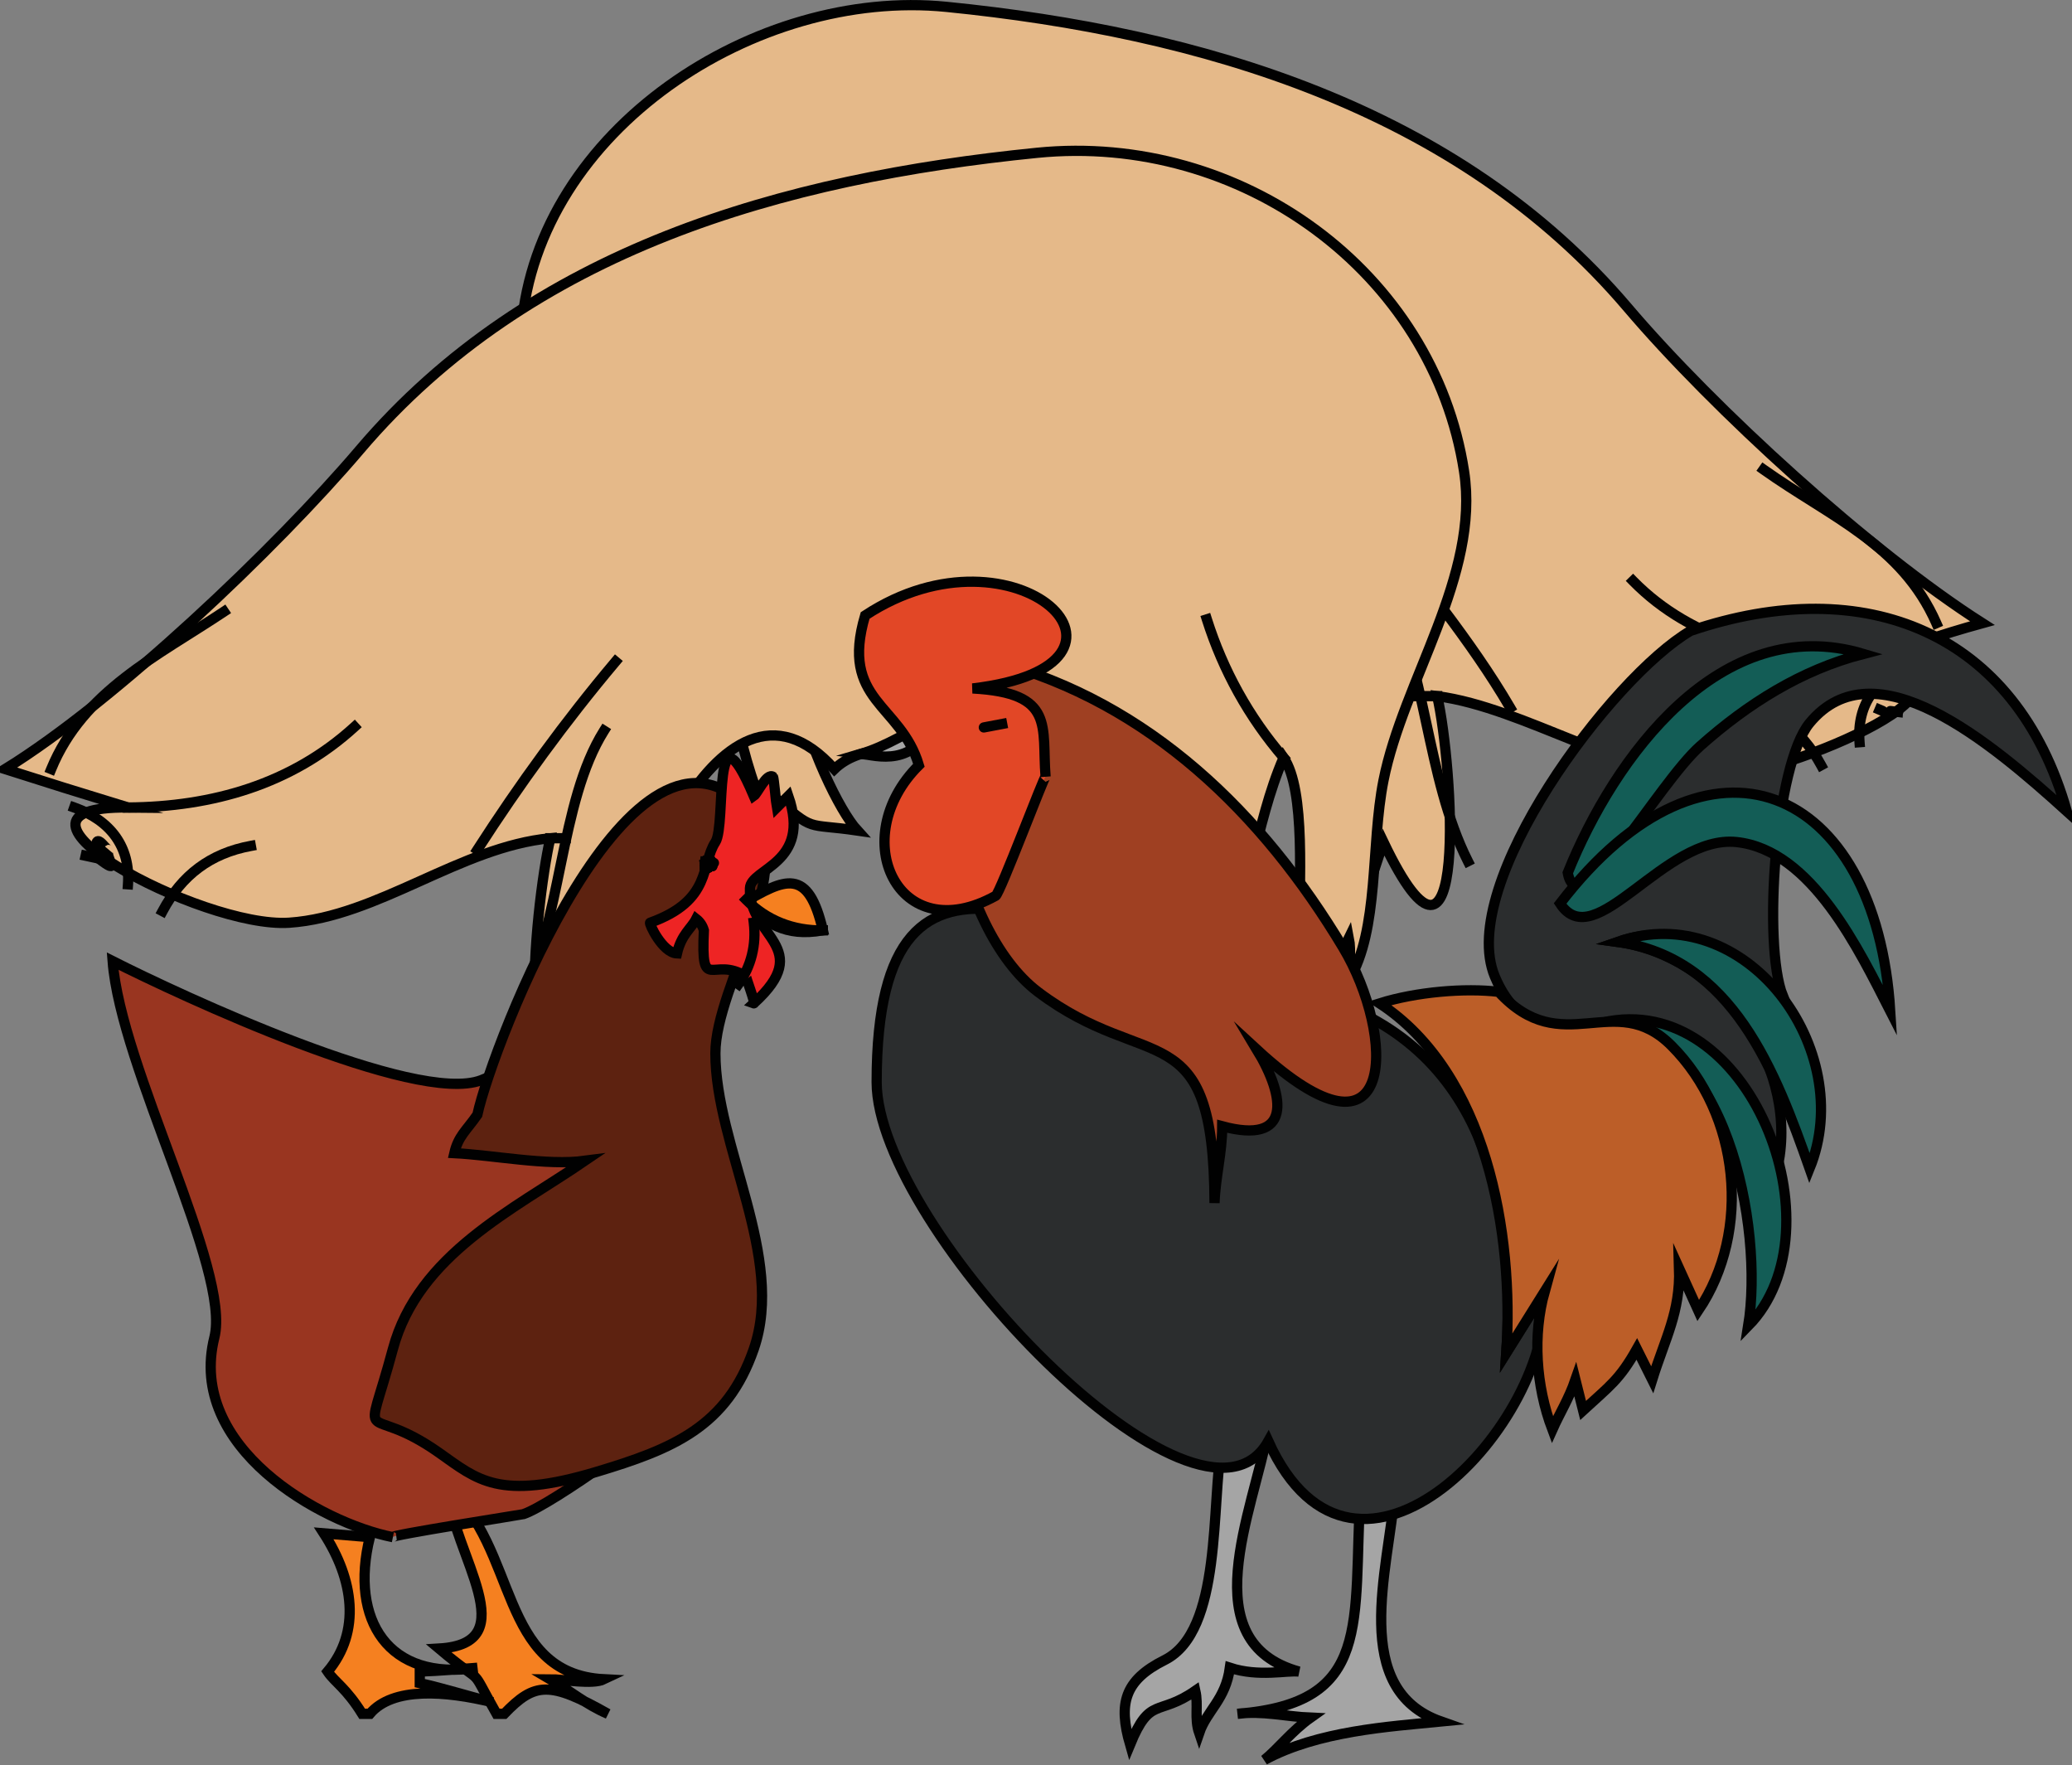 <svg xmlns="http://www.w3.org/2000/svg" xmlns:xlink="http://www.w3.org/1999/xlink" version="1.1" id="Layer_1" x="0px" y="0px" enable-background="new 0 0 822.05 841.89" xml:space="preserve" viewBox="207.2 246.7 404.76 344.7">
<rect x="207.2" y="246.7" width="404.76" height="344.7" fill="#808080" stroke="none"/>
<path fill-rule="evenodd" clip-rule="evenodd" fill="#E5B989" stroke="#010101" stroke-width="2" stroke-linecap="square" stroke-miterlimit="10" d="  M331.951,402.15c-0.541,2.466,0,5.704,0,8.25c-6.648-10.006-4.865-26.613-7.5-39.75c-4.018-20.031-17.108-39.204-15.375-60  c3.22-38.64,45.83-66.33,83.014-62.611c49.519,4.952,99.894,19.703,133.06,58.723c16.762,19.72,47.328,47.633,69.306,61.639  c-8.498,2.345-14.298,4.352-24,8.25c32.157,1.926-14.703,21.75-28.125,21.75c-18.143,0-37.176-13.459-54.375-15.75  c3.055,13.238,6.395,63.768-10.5,28.5c-0.358,1.026-2.369,7.253-2.25,6.75c-0.05-16.832-18.589-74.292-42.75-49.5  c-12.412-7.928-38.624,0.283-58.31-4.639c-24.068-6.017-6.493,37.458,0.556,45.139c-10.401-1.514-8.079,0.437-16.5-6.75  c-0.574,1.726,0.75,4.351,0,6c-7.215-13.087-7.359-28.503-13.5-42C335.068,378.884,350.072,437.774,331.951,402.15z"/>
<path fill="none" stroke="#010101" stroke-width="2" stroke-linecap="square" stroke-miterlimit="10" d="M359.701,339.15  c-2.969,10.064-8.043,19.214-15,27"/>
<path fill="none" stroke="#010101" stroke-width="2" stroke-linecap="square" stroke-miterlimit="10" d="M475.205,347.4  c9.185,12.345,19.221,24.198,27,37.5"/>
<path fill="none" stroke="#010101" stroke-width="2" stroke-linecap="square" stroke-miterlimit="10" d="M477.455,361.65  c8.393,14.526,8.227,36.901,16.5,53.25"/>
<path fill="none" stroke="#010101" stroke-width="2" stroke-linecap="square" stroke-miterlimit="10" d="M545.705,383.4  c7.874,1.606,13.474,5.818,17.25,12.75"/>
<path fill="none" stroke="#010101" stroke-width="2" stroke-linecap="square" stroke-miterlimit="10" d="M526.205,360.15  c11.641,11.878,28.108,15.465,44.25,16.5"/>
<path fill="none" stroke="#010101" stroke-width="2" stroke-linecap="square" stroke-miterlimit="10" d="M551.705,338.4  c13.062,9.276,26.989,14.632,33.75,30"/>
<path fill="none" stroke="#010101" stroke-width="2" stroke-linecap="square" stroke-miterlimit="10" d="M570.455,391.65  c-0.565-7.439,3.245-12.694,10.5-15"/>
<path fill-rule="evenodd" clip-rule="evenodd" fill="#010101" stroke="#010101" stroke-width="2" stroke-linecap="square" stroke-miterlimit="10" d="  M577.205,385.65C574.043,385.273,582.513,386.282,577.205,385.65L577.205,385.65z"/>
<path fill-rule="evenodd" clip-rule="evenodd" fill="#010101" stroke="#010101" stroke-width="2" stroke-linecap="square" stroke-miterlimit="10" d="  M573.455,384.9C574.538,385.362,576.226,386.083,573.455,384.9L573.455,384.9z"/>
<line fill="none" stroke="#010101" stroke-width="2" stroke-linecap="square" stroke-miterlimit="10" x1="487.955" y1="382.65" x2="484.205" y2="382.65"/>
<path fill-rule="evenodd" clip-rule="evenodd" fill="#E5B989" stroke="#010101" stroke-width="2" stroke-linecap="square" stroke-miterlimit="10" d="  M470.705,429.9c0.488,2.459,0,5.749,0,8.25c5.972-9.939,4.227-26.289,6.75-39c3.89-19.591,18.882-40.02,15.75-60.375  c-6.013-39.082-43.717-66.203-83.392-62.236c-49.607,4.96-99.045,18.841-132.307,57.973c-16.383,19.274-47.756,49.082-69.306,62.389  c8.434,2.696,14.265,4.517,24,7.5c-30.251-0.327,14.341,23.668,31.5,22.5c17.33-1.18,33.471-14.831,51-16.5  c-3.036,13.158-8.301,64.597,10.5,29.25c0.294,1.057,2.368,7.289,2.25,6.75c-0.915-17.741,19.704-75.379,42.75-49.5  c9.376-9.064,31.763,0.854,48.197-2.667c30.966-6.635,25.599,25.51,9.557,43.167c10.556-2.363,8.581,1.278,16.5-7.5  c0.36,1.44,0.342,4.632,0,6c7.021-12.902,7.758-28.018,13.5-41.25C466.633,407.358,452.937,466.917,470.705,429.9z"/>
<path fill="none" stroke="#010101" stroke-width="2" stroke-linecap="square" stroke-miterlimit="10" d="M442.955,367.65  c3.17,9.996,8.219,19.107,15,27"/>
<path fill="none" stroke="#010101" stroke-width="2" stroke-linecap="square" stroke-miterlimit="10" d="M327.451,375.9  c-9.794,11.631-18.768,23.968-27,36.75"/>
<path fill="none" stroke="#010101" stroke-width="2" stroke-linecap="square" stroke-miterlimit="10" d="M325.201,389.4  c-8.803,14-8.095,37.133-16.5,53.25"/>
<path fill="none" stroke="#010101" stroke-width="2" stroke-linecap="square" stroke-miterlimit="10" d="M256.201,411.9  c-7.9,1.454-13.506,5.709-17.25,12.75"/>
<path fill="none" stroke="#010101" stroke-width="2" stroke-linecap="square" stroke-miterlimit="10" d="M276.451,388.65  c-12.27,11.199-27.771,15.641-44.25,15.75"/>
<path fill="none" stroke="#010101" stroke-width="2" stroke-linecap="square" stroke-miterlimit="10" d="M250.951,366.15  c-13.003,8.683-27.523,15.539-33.75,30.75"/>
<path fill="none" stroke="#010101" stroke-width="2" stroke-linecap="square" stroke-miterlimit="10" d="M232.201,419.4  c0.493-7.273-3.374-12.474-10.5-15"/>
<path fill-rule="evenodd" clip-rule="evenodd" fill="#010101" stroke="#010101" stroke-width="2" stroke-linecap="square" stroke-miterlimit="10" d="  M225.451,414.15C229.633,415.053,218.139,412.57,225.451,414.15L225.451,414.15z"/>
<path fill-rule="evenodd" clip-rule="evenodd" fill="#010101" stroke="#010101" stroke-width="2" stroke-linecap="square" stroke-miterlimit="10" d="  M228.451,412.65c-1.028,1.23,2.972,5.557-2.25,1.5C225.169,407.73,228.073,413.102,228.451,412.65z"/>
<line fill="none" stroke="#010101" stroke-width="2" stroke-linecap="square" stroke-miterlimit="10" x1="314.701" y1="410.4" x2="317.701" y2="410.4"/>
<path fill-rule="evenodd" clip-rule="evenodd" fill="#F58020" stroke="#010101" stroke-width="2" stroke-linecap="square" stroke-miterlimit="10" d="  M325.201,574.65c-20.747-1.069-16.727-25.951-30.75-37.5c1.393,13.453,15.517,30.518-1.5,31.5c9.744,8.214,5.354,2.347,11.25,12.75  c0.5,0,1,0,1.5,0c5.945-6.185,8.885-6.44,20.25,0c-4.219-1.79-7.488-4.556-11.25-6.75C317.23,574.65,322.9,575.753,325.201,574.65z"/>
<path fill-rule="evenodd" clip-rule="evenodd" fill="#F58020" stroke="#010101" stroke-width="2" stroke-linecap="square" stroke-miterlimit="10" d="  M279.451,546.9c-3.988,16.191,3.631,28.252,21,25.5c-2.321,0.185-7.725,0.646-11.25,0.75c0,0.75,0,1.5,0,2.25  c4.688,1.031,9.826,2.677,14.25,3.75c-9.249-2.256-19.534-3.051-24,2.25c-0.5,0-1,0-1.5,0c-3.12-5.032-5.355-6.175-6.75-8.25  c6.576-7.806,5.073-18.022-0.75-27C273.451,546.4,276.451,546.65,279.451,546.9z"/>
<path fill-rule="evenodd" clip-rule="evenodd" fill="#993520" stroke="#010101" stroke-width="2" stroke-linecap="square" stroke-miterlimit="10" d="  M346.951,438.15c-5.754,26.164,13.237,56.258-5.25,81c-3.871,5.18-26.844,21.448-32.25,23.25c-0.292,0.098-26.845,4.231-25.5,4.5  c-14.208-2.835-40.237-17.553-34.875-39c3.295-13.182-18.291-52.652-19.875-73.5c13.167,6.649,59.169,28.139,72,23.25  c21.387-8.149,13.869-45.858,45-49.5C346.451,418.15,346.701,428.15,346.951,438.15z"/>
<path fill-rule="evenodd" clip-rule="evenodd" fill="#5D2210" stroke="#010101" stroke-width="2" stroke-linecap="square" stroke-miterlimit="10" d="  M300.451,464.4c-2.159,3.115-3.732,4.159-4.5,7.5c7.708,0.396,18.074,2.489,25.5,1.5c-13.911,9.495-32.541,18.311-37.5,36.75  c-5.605,20.84-5.853,9.769,9,20.25c7.491,5.286,11.733,9.461,30.75,3.75c14.98-4.499,25.5-8.812,30.75-24  c6.202-17.943-7.5-39.655-7.5-57.75c0-13.453,16.511-36.273,6.75-47.25C330.902,379.509,303.403,450.767,300.451,464.4z"/>
<path fill-rule="evenodd" clip-rule="evenodd" fill="#F58020" stroke="#010101" stroke-width="2" stroke-linecap="square" stroke-miterlimit="10" d="  M352.201,423.15c8.354-4.928,12.878-7.169,15.75,5.25C360.351,429.728,357.021,426.803,352.201,423.15z"/>
<path fill-rule="evenodd" clip-rule="evenodd" fill="#EE2424" stroke="#010101" stroke-width="2" stroke-linecap="square" stroke-miterlimit="10" d="  M334.201,426.9c12.173-4.362,9.85-11.33,12.75-15.75c2.218-3.38-0.784-28.5,7.5-9c0.723-0.492,2.512-4.578,3.75-3.75  c0.177,0.186,0.606,5.212,0.75,6c0.75-0.75,1.5-1.5,2.25-2.25c4.567,13.229-7.34,14.098-7.5,18c-0.389,9.51,12.856,11.484,0.75,22.5  c0.413,0.147-1.659-5.314-1.5-5.25c-6.569-4.142-8.841,3.657-8.25-9c-0.263-0.921-0.763-1.671-1.5-2.25  c-0.94,1.865-2.892,3.015-3.75,6.75C336.591,432.787,333.89,426.936,334.201,426.9z"/>
<path fill="none" stroke="#010101" stroke-width="2" stroke-linecap="square" stroke-miterlimit="10" d="M354.451,426.9  c0.516,4.323-0.507,8.502-3,12"/>
<path fill-rule="evenodd" clip-rule="evenodd" fill="#FFFFFF" stroke="#010101" stroke-width="2" stroke-linecap="square" stroke-miterlimit="10" d="  M344.701,415.65C346.144,415.999,346.559,416.099,344.701,415.65L344.701,415.65z"/>
<path fill-rule="evenodd" clip-rule="evenodd" fill="#FFFFFF" stroke="#010101" stroke-width="2" stroke-linecap="square" stroke-miterlimit="10" d="  M344.701,415.65C346.345,416.537,345.343,415.996,344.701,415.65L344.701,415.65z"/>
<path fill-rule="evenodd" clip-rule="evenodd" fill="#FFFFFF" stroke="#010101" stroke-width="2" stroke-linecap="square" stroke-miterlimit="10" d="  M343.951,415.65C348.245,415.216,348.045,415.236,343.951,415.65L343.951,415.65z"/>
<path fill-rule="evenodd" clip-rule="evenodd" fill="#FFFFFF" stroke="#010101" stroke-width="2" stroke-linecap="square" stroke-miterlimit="10" d="  M343.951,414.9C347.52,415.329,347.616,415.34,343.951,414.9L343.951,414.9z"/>
<path fill-rule="evenodd" clip-rule="evenodd" fill="#FFFFFF" stroke="#010101" stroke-width="2" stroke-linecap="square" stroke-miterlimit="10" d="  M346.201,415.65C345.56,415.996,344.557,416.537,346.201,415.65L346.201,415.65z"/>
<path fill-rule="evenodd" clip-rule="evenodd" fill="#FFFFFF" stroke="#010101" stroke-width="2" stroke-linecap="square" stroke-miterlimit="10" d="  M343.951,415.65C347.052,415.923,347.252,415.941,343.951,415.65L343.951,415.65z"/>
<path fill-rule="evenodd" clip-rule="evenodd" fill="#FFFFFF" stroke="#010101" stroke-width="2" stroke-linecap="square" stroke-miterlimit="10" d="  M343.951,415.65C347.052,415.923,347.252,415.941,343.951,415.65L343.951,415.65z"/>
<path fill-rule="evenodd" clip-rule="evenodd" fill="#FFFFFF" stroke="#010101" stroke-width="2" stroke-linecap="square" stroke-miterlimit="10" d="  M344.701,415.65C346.68,415.417,346.832,415.399,344.701,415.65L344.701,415.65z"/>
<path fill-rule="evenodd" clip-rule="evenodd" fill="#FFFFFF" stroke="#010101" stroke-width="2" stroke-linecap="square" stroke-miterlimit="10" d="  M344.701,415.65C346.401,415.65,346.401,415.65,344.701,415.65L344.701,415.65z"/>
<path fill-rule="evenodd" clip-rule="evenodd" fill="#FFFFFF" stroke="#010101" stroke-width="2" stroke-linecap="square" stroke-miterlimit="10" d="  M344.701,415.65C346.348,415.65,346.348,415.65,344.701,415.65L344.701,415.65z"/>
<path fill-rule="evenodd" clip-rule="evenodd" fill="#FFFFFF" stroke="#010101" stroke-width="2" stroke-linecap="square" stroke-miterlimit="10" d="  M344.701,415.65C346.144,415.999,346.559,416.099,344.701,415.65L344.701,415.65z"/>
<path fill-rule="evenodd" clip-rule="evenodd" fill="#FFFFFF" stroke="#010101" stroke-width="2" stroke-linecap="square" stroke-miterlimit="10" d="  M344.701,415.65C346.144,415.999,346.559,416.099,344.701,415.65L344.701,415.65z"/>
<path fill-rule="evenodd" clip-rule="evenodd" fill="#FFFFFF" stroke="#010101" stroke-width="2" stroke-linecap="square" stroke-miterlimit="10" d="  M344.701,415.65C346.345,416.537,345.343,415.996,344.701,415.65L344.701,415.65z"/>
<path fill-rule="evenodd" clip-rule="evenodd" fill="#FFFFFF" stroke="#010101" stroke-width="2" stroke-linecap="square" stroke-miterlimit="10" d="  M343.951,415.65C347.596,415.45,346.817,415.492,343.951,415.65L343.951,415.65z"/>
<path fill-rule="evenodd" clip-rule="evenodd" fill="#FFFFFF" stroke="#010101" stroke-width="2" stroke-linecap="square" stroke-miterlimit="10" d="  M343.951,415.65C347.083,414.985,347.063,414.989,343.951,415.65L343.951,415.65z"/>
<path fill-rule="evenodd" clip-rule="evenodd" fill="#FFFFFF" stroke="#010101" stroke-width="2" stroke-linecap="square" stroke-miterlimit="10" d="  M346.201,415.65C345.56,415.996,344.557,416.537,346.201,415.65L346.201,415.65z"/>
<path fill-rule="evenodd" clip-rule="evenodd" fill="#FFFFFF" stroke="#010101" stroke-width="2" stroke-linecap="square" stroke-miterlimit="10" d="  M343.951,415.65C347.212,415.418,347.007,415.433,343.951,415.65L343.951,415.65z"/>
<path fill-rule="evenodd" clip-rule="evenodd" fill="#FFFFFF" stroke="#010101" stroke-width="2" stroke-linecap="square" stroke-miterlimit="10" d="  M343.951,415.65C347.09,415.65,347.09,415.65,343.951,415.65L343.951,415.65z"/>
<path fill-rule="evenodd" clip-rule="evenodd" fill="#FFFFFF" stroke="#010101" stroke-width="2" stroke-linecap="square" stroke-miterlimit="10" d="  M344.701,415.65C346.401,415.65,346.401,415.65,344.701,415.65L344.701,415.65z"/>
<path fill-rule="evenodd" clip-rule="evenodd" fill="#FFFFFF" stroke="#010101" stroke-width="2" stroke-linecap="square" stroke-miterlimit="10" d="  M344.701,415.65C346.348,415.65,346.348,415.65,344.701,415.65L344.701,415.65z"/>
<path fill-rule="evenodd" clip-rule="evenodd" fill="#FFFFFF" stroke="#010101" stroke-width="2" stroke-linecap="square" stroke-miterlimit="10" d="  M344.701,415.65C346.348,415.65,346.348,415.65,344.701,415.65L344.701,415.65z"/>
<path fill-rule="evenodd" clip-rule="evenodd" fill="#FFFFFF" stroke="#010101" stroke-width="2" stroke-linecap="square" stroke-miterlimit="10" d="  M344.701,415.65C346.144,415.999,346.559,416.099,344.701,415.65L344.701,415.65z"/>
<path fill-rule="evenodd" clip-rule="evenodd" fill="#FFFFFF" stroke="#010101" stroke-width="2" stroke-linecap="square" stroke-miterlimit="10" d="  M344.701,415.65C346.345,416.537,345.343,415.996,344.701,415.65L344.701,415.65z"/>
<path fill-rule="evenodd" clip-rule="evenodd" fill="#FFFFFF" stroke="#010101" stroke-width="2" stroke-linecap="square" stroke-miterlimit="10" d="  M344.701,415.65C346.345,416.537,345.343,415.996,344.701,415.65L344.701,415.65z"/>
<path fill-rule="evenodd" clip-rule="evenodd" fill="#FFFFFF" stroke="#010101" stroke-width="2" stroke-linecap="square" stroke-miterlimit="10" d="  M343.951,415.65C347.212,415.418,347.007,415.433,343.951,415.65L343.951,415.65z"/>
<path fill-rule="evenodd" clip-rule="evenodd" fill="#FFFFFF" stroke="#010101" stroke-width="2" stroke-linecap="square" stroke-miterlimit="10" d="  M343.951,415.65C347.212,415.418,347.007,415.433,343.951,415.65L343.951,415.65z"/>
<path fill-rule="evenodd" clip-rule="evenodd" fill="#FFFFFF" stroke="#010101" stroke-width="2" stroke-linecap="square" stroke-miterlimit="10" d="  M345.451,415.65C345.451,416.65,345.451,416.65,345.451,415.65L345.451,415.65z"/>
<path fill-rule="evenodd" clip-rule="evenodd" fill="#FFFFFF" stroke="#010101" stroke-width="2" stroke-linecap="square" stroke-miterlimit="10" d="  M344.701,415.65C346.401,415.65,346.401,415.65,344.701,415.65L344.701,415.65z"/>
<path fill-rule="evenodd" clip-rule="evenodd" fill="#FFFFFF" stroke="#010101" stroke-width="2" stroke-linecap="square" stroke-miterlimit="10" d="  M344.701,415.65C346.401,415.65,346.401,415.65,344.701,415.65L344.701,415.65z"/>
<path fill-rule="evenodd" clip-rule="evenodd" fill="#FFFFFF" stroke="#010101" stroke-width="2" stroke-linecap="square" stroke-miterlimit="10" d="  M344.701,415.65C346.401,415.65,346.401,415.65,344.701,415.65L344.701,415.65z"/>
<path fill-rule="evenodd" clip-rule="evenodd" fill="#FFFFFF" stroke="#010101" stroke-width="2" stroke-linecap="square" stroke-miterlimit="10" d="  M344.701,415.65C346.348,415.65,346.348,415.65,344.701,415.65L344.701,415.65z"/>
<path fill-rule="evenodd" clip-rule="evenodd" fill="#FFFFFF" stroke="#010101" stroke-width="2" stroke-linecap="square" stroke-miterlimit="10" d="  M344.701,415.65C346.348,415.65,346.348,415.65,344.701,415.65L344.701,415.65z"/>
<path fill-rule="evenodd" clip-rule="evenodd" fill="#FFFFFF" stroke="#010101" stroke-width="2" stroke-linecap="square" stroke-miterlimit="10" d="  M344.701,415.65C346.345,416.537,345.343,415.996,344.701,415.65L344.701,415.65z"/>
<path fill-rule="evenodd" clip-rule="evenodd" fill="#FFFFFF" stroke="#010101" stroke-width="2" stroke-linecap="square" stroke-miterlimit="10" d="  M344.701,415.65C346.345,416.537,345.343,415.996,344.701,415.65L344.701,415.65z"/>
<path fill-rule="evenodd" clip-rule="evenodd" fill="#FFFFFF" stroke="#010101" stroke-width="2" stroke-linecap="square" stroke-miterlimit="10" d="  M344.701,415.65C345.701,415.65,345.701,415.65,344.701,415.65L344.701,415.65z"/>
<path fill-rule="evenodd" clip-rule="evenodd" fill="#FFFFFF" stroke="#010101" stroke-width="2" stroke-linecap="square" stroke-miterlimit="10" d="  M344.701,415.65C346.348,415.65,346.348,415.65,344.701,415.65L344.701,415.65z"/>
<path fill-rule="evenodd" clip-rule="evenodd" fill="#FFFFFF" stroke="#010101" stroke-width="2" stroke-linecap="square" stroke-miterlimit="10" d="  M344.701,415.65C346.348,415.65,346.348,415.65,344.701,415.65L344.701,415.65z"/>
<path fill-rule="evenodd" clip-rule="evenodd" fill="#FFFFFF" stroke="#010101" stroke-width="2" stroke-linecap="square" stroke-miterlimit="10" d="  M345.451,415.65L345.451,415.65z"/>
<path fill-rule="evenodd" clip-rule="evenodd" fill="#FFFFFF" stroke="#010101" stroke-width="2" stroke-linecap="square" stroke-miterlimit="10" d="  M344.701,415.65C345.821,415.65,345.821,415.65,344.701,415.65L344.701,415.65z"/>
<path fill-rule="evenodd" clip-rule="evenodd" fill="#FFFFFF" stroke="#010101" stroke-width="2" stroke-linecap="square" stroke-miterlimit="10" d="  M344.701,415.65C345.821,415.65,345.821,415.65,344.701,415.65L344.701,415.65z"/>
<path fill-rule="evenodd" clip-rule="evenodd" fill="#FFFFFF" stroke="#010101" stroke-width="2" stroke-linecap="square" stroke-miterlimit="10" d="  M344.701,415.65C346.345,416.537,345.343,415.996,344.701,415.65L344.701,415.65z"/>
<path fill-rule="evenodd" clip-rule="evenodd" fill="#FFFFFF" stroke="#010101" stroke-width="2" stroke-linecap="square" stroke-miterlimit="10" d="  M344.701,415.65C346.345,416.537,345.343,415.996,344.701,415.65L344.701,415.65z"/>
<path fill-rule="evenodd" clip-rule="evenodd" fill="#FFFFFF" stroke="#010101" stroke-width="2" stroke-linecap="square" stroke-miterlimit="10" d="  M344.701,415.65C346.345,416.537,345.343,415.996,344.701,415.65L344.701,415.65z"/>
<path fill-rule="evenodd" clip-rule="evenodd" fill="#FFFFFF" stroke="#010101" stroke-width="2" stroke-linecap="square" stroke-miterlimit="10" d="  M344.701,415.65C346.345,416.537,345.343,415.996,344.701,415.65L344.701,415.65z"/>
<path fill-rule="evenodd" clip-rule="evenodd" fill="#FFFFFF" stroke="#010101" stroke-width="2" stroke-linecap="square" stroke-miterlimit="10" d="  M345.451,414.9C346.451,414.9,346.451,414.9,345.451,414.9L345.451,414.9z"/>
<path fill-rule="evenodd" clip-rule="evenodd" fill="#FFFFFF" stroke="#010101" stroke-width="2" stroke-linecap="square" stroke-miterlimit="10" d="  M345.451,414.9L345.451,414.9z"/>
<path fill-rule="evenodd" clip-rule="evenodd" fill="#FFFFFF" stroke="#010101" stroke-width="2" stroke-linecap="square" stroke-miterlimit="10" d="  M344.701,414.9C346.489,414.351,346.218,414.435,344.701,414.9L344.701,414.9z"/>
<path fill-rule="evenodd" clip-rule="evenodd" fill="#FFFFFF" stroke="#010101" stroke-width="2" stroke-linecap="square" stroke-miterlimit="10" d="  M344.701,414.9C345.905,414.746,347.113,414.592,344.701,414.9L344.701,414.9z"/>
<path fill-rule="evenodd" clip-rule="evenodd" fill="#FFFFFF" stroke="#010101" stroke-width="2" stroke-linecap="square" stroke-miterlimit="10" d="  M346.201,414.9C345.201,414.9,345.201,414.9,346.201,414.9L346.201,414.9z"/>
<path fill-rule="evenodd" clip-rule="evenodd" fill="#FFFFFF" stroke="#010101" stroke-width="2" stroke-linecap="square" stroke-miterlimit="10" d="  M344.701,414.9C346.348,414.9,346.348,414.9,344.701,414.9L344.701,414.9z"/>
<path fill-rule="evenodd" clip-rule="evenodd" fill="#FFFFFF" stroke="#010101" stroke-width="2" stroke-linecap="square" stroke-miterlimit="10" d="  M344.701,414.9C346.348,414.9,346.348,414.9,344.701,414.9L344.701,414.9z"/>
<path fill-rule="evenodd" clip-rule="evenodd" fill="#FFFFFF" stroke="#010101" stroke-width="2" stroke-linecap="square" stroke-miterlimit="10" d="  M344.701,414.9C346.348,414.9,346.348,414.9,344.701,414.9L344.701,414.9z"/>
<path fill-rule="evenodd" clip-rule="evenodd" fill="#FFFFFF" stroke="#010101" stroke-width="2" stroke-linecap="square" stroke-miterlimit="10" d="  M345.451,414.9C346.055,414.296,346.055,414.296,345.451,414.9L345.451,414.9z"/>
<path fill-rule="evenodd" clip-rule="evenodd" fill="#FFFFFF" stroke="#010101" stroke-width="2" stroke-linecap="square" stroke-miterlimit="10" d="  M345.451,414.9C346.055,414.296,346.055,414.296,345.451,414.9L345.451,414.9z"/>
<path fill-rule="evenodd" clip-rule="evenodd" fill="#FFFFFF" stroke="#010101" stroke-width="2" stroke-linecap="square" stroke-miterlimit="10" d="  M345.451,414.9C346.451,414.9,346.451,414.9,345.451,414.9L345.451,414.9z"/>
<path fill-rule="evenodd" clip-rule="evenodd" fill="#FFFFFF" stroke="#010101" stroke-width="2" stroke-linecap="square" stroke-miterlimit="10" d="  M345.451,414.9C346.451,414.9,346.451,414.9,345.451,414.9L345.451,414.9z"/>
<path fill-rule="evenodd" clip-rule="evenodd" fill="#FFFFFF" stroke="#010101" stroke-width="2" stroke-linecap="square" stroke-miterlimit="10" d="  M345.451,414.9L345.451,414.9z"/>
<path fill-rule="evenodd" clip-rule="evenodd" fill="#FFFFFF" stroke="#010101" stroke-width="2" stroke-linecap="square" stroke-miterlimit="10" d="  M344.701,414.9C346.489,414.351,346.218,414.435,344.701,414.9L344.701,414.9z"/>
<path fill-rule="evenodd" clip-rule="evenodd" fill="#FFFFFF" stroke="#010101" stroke-width="2" stroke-linecap="square" stroke-miterlimit="10" d="  M344.701,414.9C346.348,414.9,346.348,414.9,344.701,414.9L344.701,414.9z"/>
<path fill-rule="evenodd" clip-rule="evenodd" fill="#FFFFFF" stroke="#010101" stroke-width="2" stroke-linecap="square" stroke-miterlimit="10" d="  M345.451,414.9L345.451,414.9z"/>
<path fill-rule="evenodd" clip-rule="evenodd" fill="#FFFFFF" stroke="#010101" stroke-width="2" stroke-linecap="square" stroke-miterlimit="10" d="  M344.701,414.9C346.348,414.9,346.348,414.9,344.701,414.9L344.701,414.9z"/>
<path fill-rule="evenodd" clip-rule="evenodd" fill="#FFFFFF" stroke="#010101" stroke-width="2" stroke-linecap="square" stroke-miterlimit="10" d="  M344.701,414.9C346.348,414.9,346.348,414.9,344.701,414.9L344.701,414.9z"/>
<path fill-rule="evenodd" clip-rule="evenodd" fill="#FFFFFF" stroke="#010101" stroke-width="2" stroke-linecap="square" stroke-miterlimit="10" d="  M345.451,414.9C346.055,414.296,346.055,414.296,345.451,414.9L345.451,414.9z"/>
<path fill-rule="evenodd" clip-rule="evenodd" fill="#FFFFFF" stroke="#010101" stroke-width="2" stroke-linecap="square" stroke-miterlimit="10" d="  M345.451,414.9C346.055,414.296,346.055,414.296,345.451,414.9L345.451,414.9z"/>
<path fill-rule="evenodd" clip-rule="evenodd" fill="#FFFFFF" stroke="#010101" stroke-width="2" stroke-linecap="square" stroke-miterlimit="10" d="  M345.451,414.9C346.055,414.296,346.055,414.296,345.451,414.9L345.451,414.9z"/>
<path fill-rule="evenodd" clip-rule="evenodd" fill="#FFFFFF" stroke="#010101" stroke-width="2" stroke-linecap="square" stroke-miterlimit="10" d="  M345.451,414.9C346.451,414.9,346.451,414.9,345.451,414.9L345.451,414.9z"/>
<path fill-rule="evenodd" clip-rule="evenodd" fill="#FFFFFF" stroke="#010101" stroke-width="2" stroke-linecap="square" stroke-miterlimit="10" d="  M345.451,414.9L345.451,414.9z"/>
<path fill-rule="evenodd" clip-rule="evenodd" fill="#FFFFFF" stroke="#010101" stroke-width="2" stroke-linecap="square" stroke-miterlimit="10" d="  M345.451,414.9L345.451,414.9z"/>
<path fill-rule="evenodd" clip-rule="evenodd" fill="#FFFFFF" stroke="#010101" stroke-width="2" stroke-linecap="square" stroke-miterlimit="10" d="  M344.701,414.9C346.348,414.9,346.348,414.9,344.701,414.9L344.701,414.9z"/>
<path fill-rule="evenodd" clip-rule="evenodd" fill="#FFFFFF" stroke="#010101" stroke-width="2" stroke-linecap="square" stroke-miterlimit="10" d="  M344.701,414.9C346.559,414.451,346.144,414.551,344.701,414.9L344.701,414.9z"/>
<path fill-rule="evenodd" clip-rule="evenodd" fill="#FFFFFF" stroke="#010101" stroke-width="2" stroke-linecap="square" stroke-miterlimit="10" d="  M345.451,414.9L345.451,414.9z"/>
<path fill-rule="evenodd" clip-rule="evenodd" fill="#FFFFFF" stroke="#010101" stroke-width="2" stroke-linecap="square" stroke-miterlimit="10" d="  M344.701,414.9C346.559,414.451,346.144,414.551,344.701,414.9L344.701,414.9z"/>
<path fill-rule="evenodd" clip-rule="evenodd" fill="#FFFFFF" stroke="#010101" stroke-width="2" stroke-linecap="square" stroke-miterlimit="10" d="  M344.701,414.9C346.559,414.451,346.144,414.551,344.701,414.9L344.701,414.9z"/>
<path fill-rule="evenodd" clip-rule="evenodd" fill="#FFFFFF" stroke="#010101" stroke-width="2" stroke-linecap="square" stroke-miterlimit="10" d="  M345.451,414.9C346.055,414.296,346.055,414.296,345.451,414.9L345.451,414.9z"/>
<path fill-rule="evenodd" clip-rule="evenodd" fill="#FFFFFF" stroke="#010101" stroke-width="2" stroke-linecap="square" stroke-miterlimit="10" d="  M345.451,414.9C346.055,414.296,346.055,414.296,345.451,414.9L345.451,414.9z"/>
<path fill-rule="evenodd" clip-rule="evenodd" fill="#FFFFFF" stroke="#010101" stroke-width="2" stroke-linecap="square" stroke-miterlimit="10" d="  M345.451,414.9L345.451,414.9z"/>
<path fill-rule="evenodd" clip-rule="evenodd" fill="#FFFFFF" stroke="#010101" stroke-width="2" stroke-linecap="square" stroke-miterlimit="10" d="  M345.451,414.9L345.451,414.9z"/>
<path fill-rule="evenodd" clip-rule="evenodd" fill="#FFFFFF" stroke="#010101" stroke-width="2" stroke-linecap="square" stroke-miterlimit="10" d="  M345.451,414.9L345.451,414.9z"/>
<path fill-rule="evenodd" clip-rule="evenodd" fill="#FFFFFF" stroke="#010101" stroke-width="2" stroke-linecap="square" stroke-miterlimit="10" d="  M345.451,414.9L345.451,414.9z"/>
<path fill-rule="evenodd" clip-rule="evenodd" fill="#FFFFFF" stroke="#010101" stroke-width="2" stroke-linecap="square" stroke-miterlimit="10" d="  M344.701,414.9C346.559,414.451,346.144,414.551,344.701,414.9L344.701,414.9z"/>
<path fill-rule="evenodd" clip-rule="evenodd" fill="#FFFFFF" stroke="#010101" stroke-width="2" stroke-linecap="square" stroke-miterlimit="10" d="  M345.451,414.9C345.451,413.9,345.451,413.9,345.451,414.9L345.451,414.9z"/>
<path fill-rule="evenodd" clip-rule="evenodd" fill="#FFFFFF" stroke="#010101" stroke-width="2" stroke-linecap="square" stroke-miterlimit="10" d="  M345.451,414.9L345.451,414.9z"/>
<path fill-rule="evenodd" clip-rule="evenodd" fill="#FFFFFF" stroke="#010101" stroke-width="2" stroke-linecap="square" stroke-miterlimit="10" d="  M345.451,414.9L345.451,414.9z"/>
<path fill-rule="evenodd" clip-rule="evenodd" fill="#FFFFFF" stroke="#010101" stroke-width="2" stroke-linecap="square" stroke-miterlimit="10" d="  M345.451,414.9L345.451,414.9z"/>
<path fill-rule="evenodd" clip-rule="evenodd" fill="#FFFFFF" stroke="#010101" stroke-width="2" stroke-linecap="square" stroke-miterlimit="10" d="  M345.451,414.9L345.451,414.9z"/>
<path fill-rule="evenodd" clip-rule="evenodd" fill="#FFFFFF" stroke="#010101" stroke-width="2" stroke-linecap="square" stroke-miterlimit="10" d="  M345.451,414.9L345.451,414.9z"/>
<path fill-rule="evenodd" clip-rule="evenodd" fill="#FFFFFF" stroke="#010101" stroke-width="2" stroke-linecap="square" stroke-miterlimit="10" d="  M345.451,414.9L345.451,414.9z"/>
<path fill-rule="evenodd" clip-rule="evenodd" fill="#FFFFFF" stroke="#010101" stroke-width="2" stroke-linecap="square" stroke-miterlimit="10" d="  M345.451,414.9L345.451,414.9z"/>
<path fill="none" stroke="#010101" stroke-width="2" stroke-linecap="square" stroke-miterlimit="10" d="M367.951,428.4  c-5.777,0.104-11.009-1.952-15-6"/>
<path fill-rule="evenodd" clip-rule="evenodd" fill="#A5A5A5" stroke="#010101" stroke-width="2" stroke-linecap="square" stroke-miterlimit="10" d="  M375.451,393.9c4.905-1.437,9.617-4.556,14.25-6.75C386,396.792,378.282,394.247,375.451,393.9z"/>
<path fill-rule="evenodd" clip-rule="evenodd" fill="#A5A5A5" stroke="#010101" stroke-width="2" stroke-linecap="square" stroke-miterlimit="10" d="  M472.955,537.9c-1.498,25.968,2.538,41.371-24,43.5c4.795-0.664,9.59,0.555,14.25,0.75c-3.585,2.537-6.395,6.151-9,8.25  c10.415-5.652,24.328-6.504,34.5-7.5c-17.87-6.277-10.291-29.456-9-45C477.455,537.9,475.205,537.9,472.955,537.9z"/>
<path fill-rule="evenodd" clip-rule="evenodd" fill="#A5A5A5" stroke="#010101" stroke-width="2" stroke-linecap="square" stroke-miterlimit="10" d="  M445.955,528.15c-2.229,12.375,0.114,37.067-11.25,42.75c-7.875,3.938-9.053,8.504-6.75,16.5c3.939-9.57,5.41-5.417,12.75-10.5  c0.642,2.847-0.233,5.367,0.75,8.25c1.499-4.401,5.155-6.504,6-12.75c5.677,1.861,11.24,0.444,13.5,0.75  c-20.901-5.808-8.986-31.121-6-47.25C451.955,526.65,448.955,527.4,445.955,528.15z"/>
<path fill-rule="evenodd" clip-rule="evenodd" fill="#2B2D2E" d="M508.955,498.9c-2.5,4-5,8-7.5,12  c2.447-37.041-8.856-65.663-45.648-71.652c-37.98-6.183-77.355-39.547-77.355,18.777c0,28.449,63.121,94.169,76.504,70.125  C472.085,565.944,510.837,524.423,508.955,498.9z"/>
<path fill="none" stroke="#010101" stroke-width="2" stroke-linecap="square" stroke-miterlimit="10" d="M508.955,498.9  c-2.5,4-5,8-7.5,12c2.447-37.041-8.856-65.663-45.648-71.652c-37.98-6.183-77.355-39.547-77.355,18.777  c0,28.449,63.121,94.169,76.504,70.125C472.085,565.944,510.837,524.423,508.955,498.9z"/>
<path fill-rule="evenodd" clip-rule="evenodd" fill="#9F4022" d="M401.701,375.9c30.062,8.016,52.169,29.691,67.879,55.875  c10.174,16.956,10.873,45.445-16.875,19.875c5.761,9.533,6.789,18.646-6.75,15c-0.003,5.207-1.34,9.955-1.5,15  c-0.142-37.672-12.983-24.967-34.504-41.25C393.733,428.128,385.953,388.189,401.701,375.9z"/>
<path fill="none" stroke="#010101" stroke-width="2" stroke-linecap="square" stroke-miterlimit="10" d="M401.701,375.9  c30.062,8.016,52.169,29.691,67.879,55.875c10.174,16.956,10.873,45.445-16.875,19.875c5.761,9.533,6.789,18.646-6.75,15  c-0.003,5.207-1.34,9.955-1.5,15c-0.142-37.672-12.983-24.967-34.504-41.25C393.733,428.128,385.953,388.189,401.701,375.9z"/>
<path fill-rule="evenodd" clip-rule="evenodd" fill="#2B2D2E" d="M537.455,369.9c-15.396,8.963-45.718,49.532-38.25,67.5  c9.95,23.941,40.71-2.346,55.5,36c3.399-19.524-11.843-40.056-31.5-42.75c12.09-4.23,22.816,1.737,32.25,10.5  c-3.913-9.936-1.505-45.072,5.25-53.25c12.685-15.356,35.183,3.618,50.25,17.25C601.027,370.138,571.594,358.329,537.455,369.9z"/>
<path fill="none" stroke="#010101" stroke-width="2" stroke-linecap="square" stroke-miterlimit="10" d="M537.455,369.9  c-15.396,8.963-45.718,49.532-38.25,67.5c9.95,23.941,40.71-2.346,55.5,36c3.399-19.524-11.843-40.056-31.5-42.75  c12.09-4.23,22.816,1.737,32.25,10.5c-3.913-9.936-1.505-45.072,5.25-53.25c12.685-15.356,35.183,3.618,50.25,17.25  C601.027,370.138,571.594,358.329,537.455,369.9z"/>
<path fill-rule="evenodd" clip-rule="evenodd" fill="#135D56" d="M548.705,505.65c18.441-18.772,0.297-65.899-28.5-59.25  C544.569,447.573,551.794,486.54,548.705,505.65z"/>
<path fill="none" stroke="#010101" stroke-width="2" stroke-linecap="square" stroke-miterlimit="10" d="M548.705,505.65  c18.441-18.772,0.297-65.899-28.5-59.25C544.569,447.573,551.794,486.54,548.705,505.65z"/>
<path fill-rule="evenodd" clip-rule="evenodd" fill="#135D56" d="M523.205,430.65c22.489,3.083,30.875,25.419,37.5,44.25  C570.11,451.769,548.221,421.896,523.205,430.65z"/>
<path fill="none" stroke="#010101" stroke-width="2" stroke-linecap="square" stroke-miterlimit="10" d="M523.205,430.65  c22.489,3.083,30.875,25.419,37.5,44.25C570.11,451.769,548.221,421.896,523.205,430.65z"/>
<path fill-rule="evenodd" clip-rule="evenodd" fill="#135D56" d="M513.455,417.15c9.008-22.417,29.782-51.127,57.75-42.75  c-12.139,3.128-22.561,9.721-31.875,18C530.941,399.856,515.488,428.086,513.455,417.15z"/>
<path fill="none" stroke="#010101" stroke-width="2" stroke-linecap="square" stroke-miterlimit="10" d="M513.455,417.15  c9.008-22.417,29.782-51.127,57.75-42.75c-12.139,3.128-22.561,9.721-31.875,18C530.941,399.856,515.488,428.086,513.455,417.15z"/>
<path fill-rule="evenodd" clip-rule="evenodd" fill="#BC5E28" d="M499.955,440.4c-6.562-0.794-16.095,0.001-23.25,2.25  c20.901,13.675,26.284,45.03,24.75,68.25c2.5-4,5-8,7.5-12c-2.36,8.51-1.772,18.331,1.5,27c1.489-3.325,3.192-5.973,4.5-9.75  c0.5,2,1,4,1.5,6c5.232-4.822,7.09-5.958,10.5-12c1,2,2,4,3,6c2.533-8.115,5.521-13.212,5.25-21.75c1.25,2.75,2.5,5.5,3.75,8.25  c10.485-15.528,8.112-38.388-5.25-51.75C522.552,439.747,512.424,453.969,499.955,440.4z"/>
<path fill="none" stroke="#010101" stroke-width="2" stroke-linecap="square" stroke-miterlimit="10" d="M499.955,440.4  c-6.562-0.794-16.095,0.001-23.25,2.25c20.901,13.675,26.284,45.03,24.75,68.25c2.5-4,5-8,7.5-12c-2.36,8.51-1.772,18.331,1.5,27  c1.489-3.325,3.192-5.973,4.5-9.75c0.5,2,1,4,1.5,6c5.232-4.822,7.09-5.958,10.5-12c1,2,2,4,3,6  c2.533-8.115,5.521-13.212,5.25-21.75c1.25,2.75,2.5,5.5,3.75,8.25c10.485-15.528,8.112-38.388-5.25-51.75  C522.552,439.747,512.424,453.969,499.955,440.4z"/>
<path fill-rule="evenodd" clip-rule="evenodd" fill="#135D56" d="M511.955,423.15c29.022-37.805,61.76-23.124,64.5,21  c-6.038-11.793-15.327-31.426-30-33C532.302,409.632,518.773,433.561,511.955,423.15z"/>
<path fill="none" stroke="#010101" stroke-width="2" stroke-linecap="square" stroke-miterlimit="10" d="M511.955,423.15  c29.022-37.805,61.76-23.124,64.5,21c-6.038-11.793-15.327-31.426-30-33C532.302,409.632,518.773,433.561,511.955,423.15z"/>
<path fill-rule="evenodd" clip-rule="evenodd" fill="#E24726" stroke="#010101" stroke-width="2" stroke-linecap="square" stroke-miterlimit="10" d="  M386.701,396.15c-14.297,14.185-4.117,36.103,15,25.5c0.852-0.473,9.691-23.976,9.75-23.25c-0.793-9.771,2.005-16.386-14.25-17.25  c38.691-4.543,8.466-33.651-21-14.25C371.246,383.667,383.143,384.093,386.701,396.15z"/>
<path fill-rule="evenodd" clip-rule="evenodd" fill="#010101" stroke="#010101" stroke-width="2" stroke-linecap="square" stroke-miterlimit="10" d="  M403.951,387.9C398.136,389.003,397.608,389.103,403.951,387.9L403.951,387.9z"/>
</svg>